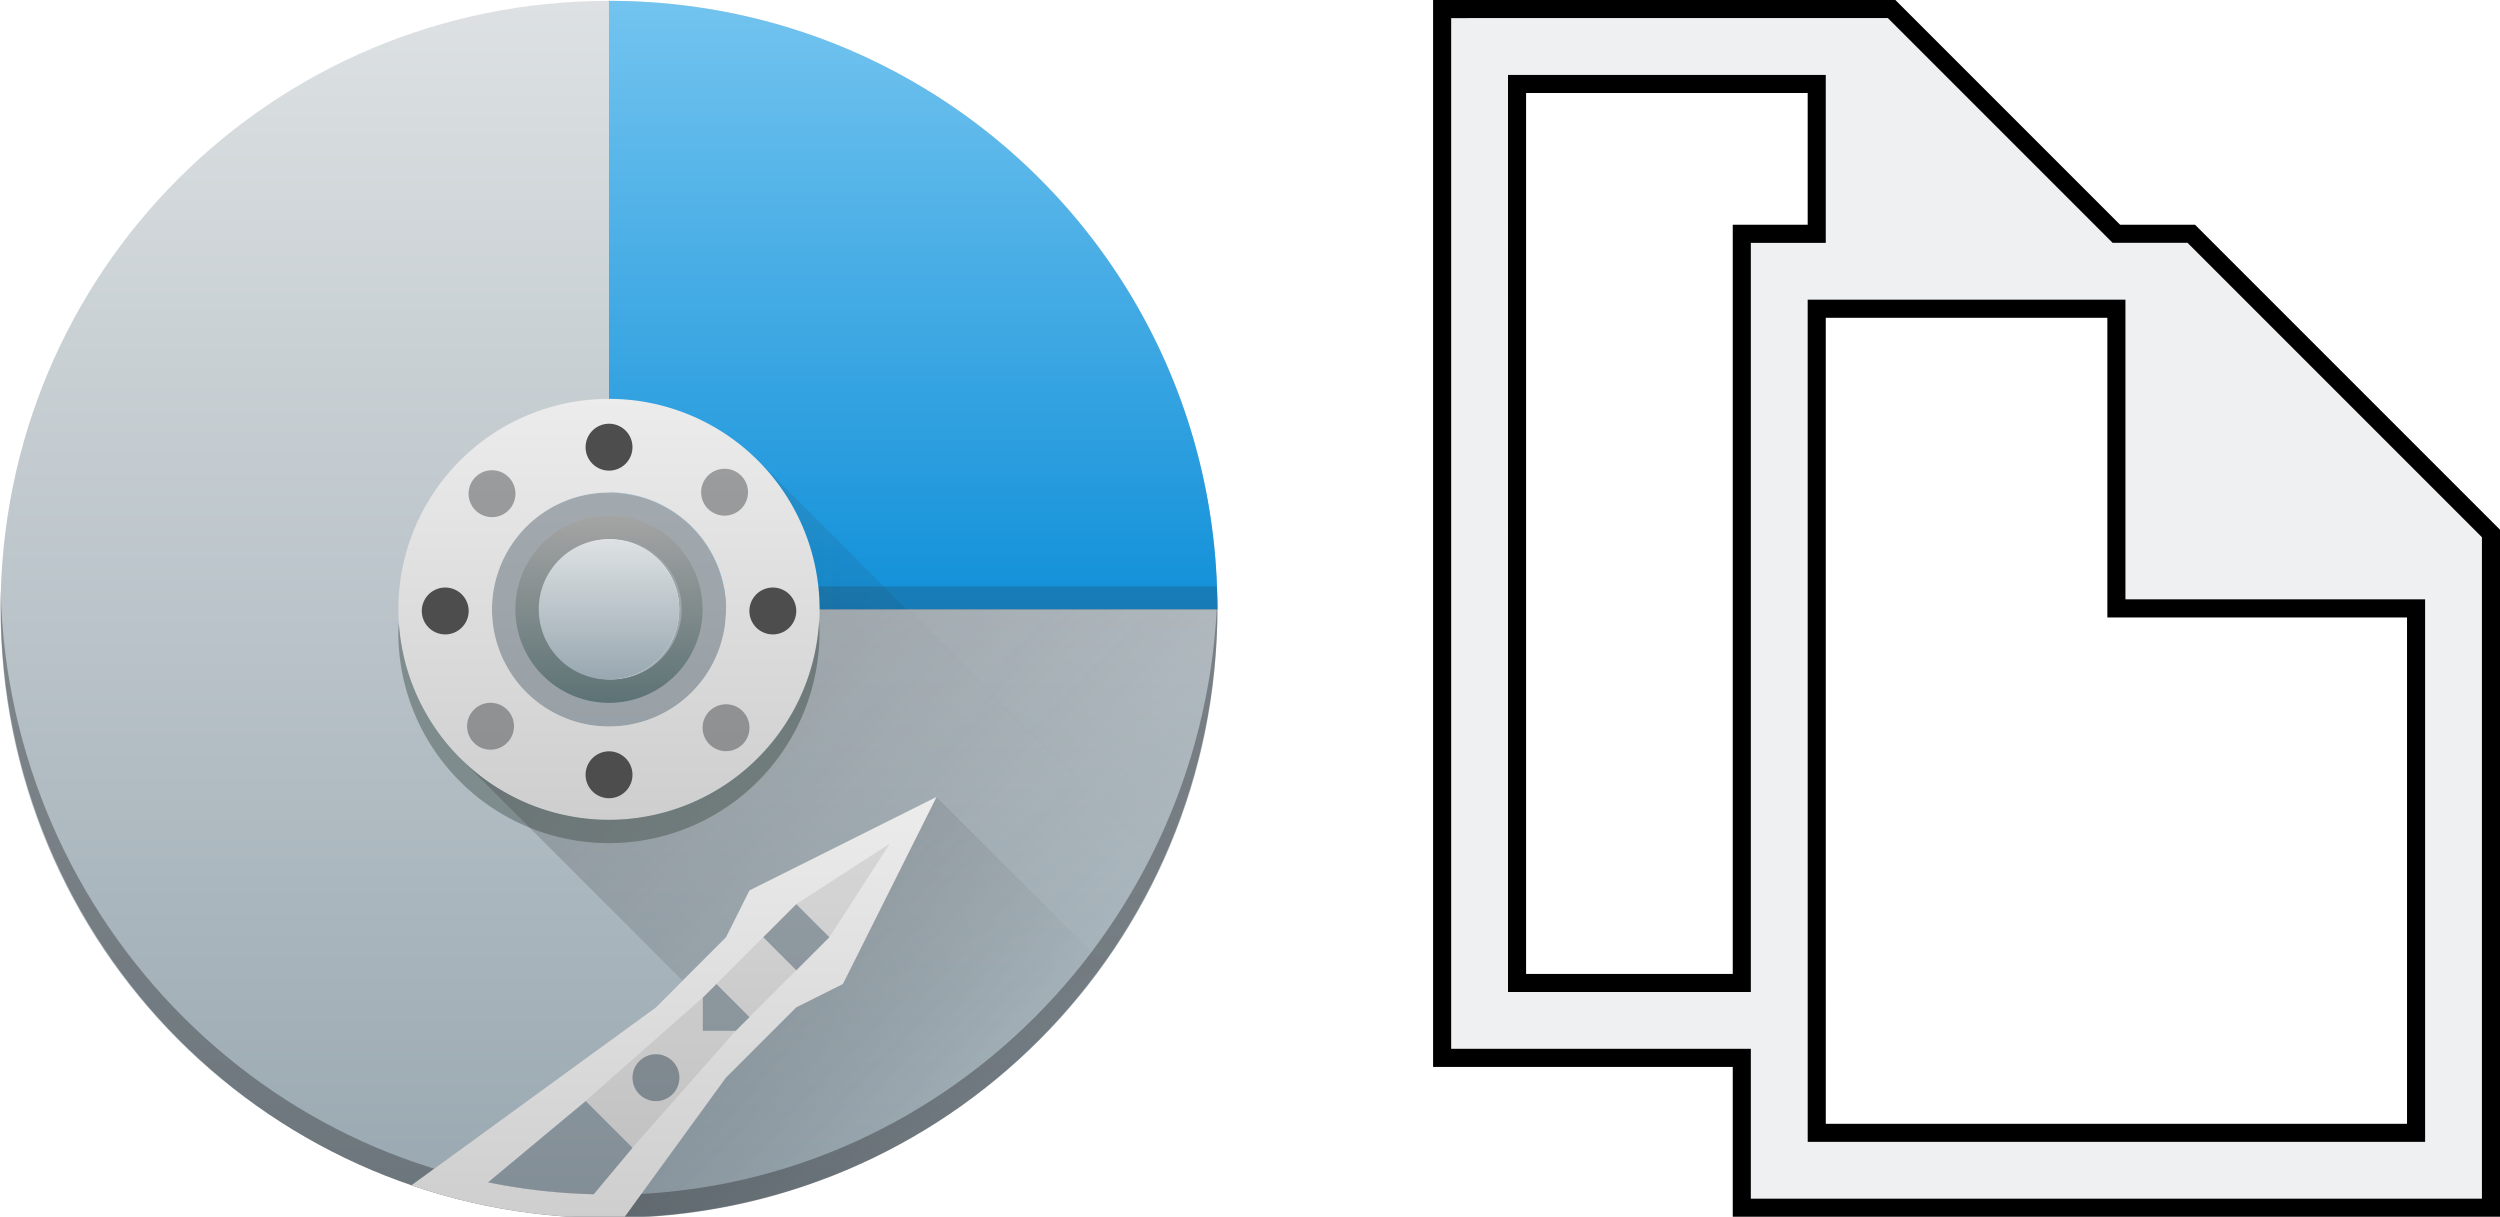 <!-- Created with Inkscape (http://www.inkscape.org/) -->
<svg width="92.459mm" height="45mm" version="1.1" viewBox="0 0 92.459 45" xml:space="preserve" xmlns="http://www.w3.org/2000/svg" xmlns:xlink="http://www.w3.org/1999/xlink"><defs><linearGradient id="a" x1="6" x2="6" y1="58" y2="6" gradientUnits="userSpaceOnUse"><stop stop-color="#98a7b0" offset="0"/><stop stop-color="#dde1e3" offset="1"/></linearGradient><linearGradient id="d" x1="32" x2="32" y1="32" y2="6" gradientUnits="userSpaceOnUse"><stop stop-color="#1190d9" offset="0"/><stop stop-color="#73c4ef" offset="1"/></linearGradient><linearGradient id="b" x1="32" x2="32" y1="41" y2="23" gradientUnits="userSpaceOnUse"><stop stop-color="#cecece" offset="0"/><stop stop-color="#ececec" offset="1"/></linearGradient><linearGradient id="e" x1="32" x2="32" y1="36" y2="28" gradientUnits="userSpaceOnUse"><stop stop-color="#5c7274" offset="0"/><stop stop-color="#a4a4a4" offset="1"/></linearGradient><linearGradient id="f" x1="35" x2="52" y1="32" y2="49" gradientUnits="userSpaceOnUse" xlink:href="#c"/><linearGradient id="c"><stop stop-color="#292c2f" offset="0"/><stop stop-opacity="0" offset="1"/></linearGradient><linearGradient id="g" x1="26" x2="50" y1="26" y2="50" gradientUnits="userSpaceOnUse" xlink:href="#c"/><linearGradient id="h" x1="25.637" x2="57.998" y1="40.676" y2="40.676" gradientUnits="userSpaceOnUse"><stop stop-color="#292c2f" offset="0"/><stop stop-color="#292c2f" stop-opacity="0" offset="1"/></linearGradient><linearGradient id="i" x1="32" x2="32" y1="58" y2="40" gradientUnits="userSpaceOnUse" xlink:href="#b"/><linearGradient id="j" x1="46" x2="53.135" y1="40" y2="47.135" gradientUnits="userSpaceOnUse" xlink:href="#c"/><linearGradient id="k" x1="32" x2="32" y1="35" y2="29" gradientUnits="userSpaceOnUse" xlink:href="#a"/><linearGradient id="linearGradient1640" x1="6" x2="6" y1="58" y2="6" gradientTransform="matrix(.265 0 0 .265 84.916 148.38)" gradientUnits="userSpaceOnUse" xlink:href="#a"/><linearGradient id="linearGradient1642" x1="32" x2="32" y1="41" y2="23" gradientTransform="matrix(.265 0 0 .265 84.916 148.38)" gradientUnits="userSpaceOnUse" xlink:href="#b"/><linearGradient id="linearGradient2160" x1="32" x2="32" y1="32" y2="6" gradientTransform="matrix(.265 0 0 .265 84.916 148.38)" gradientUnits="userSpaceOnUse" xlink:href="#d"/><linearGradient id="linearGradient2162" x1="32" x2="32" y1="36" y2="28" gradientTransform="matrix(.265 0 0 .265 84.916 148.38)" gradientUnits="userSpaceOnUse" xlink:href="#e"/><linearGradient id="linearGradient2164" x1="35" x2="52" y1="32" y2="49" gradientTransform="matrix(.265 0 0 .265 84.916 148.38)" gradientUnits="userSpaceOnUse" xlink:href="#c"/><linearGradient id="linearGradient2166" x1="26" x2="50" y1="26" y2="50" gradientTransform="matrix(.265 0 0 .265 84.916 148.38)" gradientUnits="userSpaceOnUse" xlink:href="#c"/><linearGradient id="linearGradient2168" x1="25.637" x2="57.998" y1="40.676" y2="40.676" gradientTransform="matrix(.265 0 0 .265 84.916 148.38)" gradientUnits="userSpaceOnUse" xlink:href="#h"/><linearGradient id="linearGradient2170" x1="32" x2="32" y1="58" y2="40" gradientTransform="matrix(.265 0 0 .265 84.916 148.38)" gradientUnits="userSpaceOnUse" xlink:href="#b"/><linearGradient id="linearGradient2172" x1="46" x2="53.135" y1="40" y2="47.135" gradientTransform="matrix(.265 0 0 .265 84.916 148.38)" gradientUnits="userSpaceOnUse" xlink:href="#c"/><linearGradient id="linearGradient2174" x1="32" x2="32" y1="35" y2="29" gradientTransform="matrix(.265 0 0 .265 84.916 148.38)" gradientUnits="userSpaceOnUse" xlink:href="#a"/><style id="current-color-scheme" type="text/css">
            .ColorScheme-Text {
                color:#eff0f1;
            }
        </style><linearGradient id="linearGradient10269" x1="6" x2="6" y1="58" y2="6" gradientUnits="userSpaceOnUse" xlink:href="#a"/><linearGradient id="linearGradient10271" x1="32" x2="32" y1="32" y2="6" gradientUnits="userSpaceOnUse" xlink:href="#d"/><linearGradient id="linearGradient10273" x1="32" x2="32" y1="41" y2="23" gradientUnits="userSpaceOnUse" xlink:href="#b"/><linearGradient id="linearGradient10275" x1="32" x2="32" y1="36" y2="28" gradientUnits="userSpaceOnUse" xlink:href="#e"/><linearGradient id="linearGradient10277" x1="25.637" x2="57.998" y1="40.676" y2="40.676" gradientUnits="userSpaceOnUse" xlink:href="#h"/></defs><g transform="matrix(.265 0 0 .265 -172.18 95.121)"><path d="m32 6c-14.403 0-25.998 11.596-25.998 26s11.595 26 25.998 26 25.998-11.596 25.998-26-11.595-26-25.998-26zm0 23c1.662 0 3 1.338 3 3s-1.338 3-3 3-3-1.338-3-3 1.338-3 3-3z" fill="url(#linearGradient10269)"/><path d="m6.002 31.191c-5e-3 0.218 0 0.436 0 0.655 0 14.489 11.595 26.154 25.998 26.154s25.998-11.665 25.998-26.154c0-0.22 5e-3 -0.437 0-0.655-0.344 14.184-11.813 25.809-25.998 25.809s-25.654-11.625-25.998-25.809z" fill="#292c2f" opacity=".4"/><path d="m32 6v21a5 5 0 0 1 5 5h20.998c0-14.404-11.595-26-25.998-26z" fill="url(#linearGradient10271)"/><path d="m36.898 31a5 5 0 0 1 0.102 1h20.998c0-0.335-0.013-0.668-0.025-1z" fill="#292c2f" opacity=".2"/><path d="m32 27a5 5 0 1 0 0 10 5 5 0 0 0 0-10zm0 2c1.662 0 3 1.338 3 3s-1.338 3-3 3-3-1.338-3-3 1.338-3 3-3z" fill="#292c2f" opacity=".2"/><path d="m32 23a9 9 0 1 0 0 18 9 9 0 0 0 0-18zm0 4a5 5 0 1 1 0 10 5 5 0 0 1 0-10z" fill="url(#linearGradient10273)"/><path d="m37 28a1 1 0 1 1 0-2 1 1 0 0 1 0 2zm-10 10a1 1 0 1 1 0-2 1 1 0 0 1 0 2zm1-11a1 1 0 1 1-2 0 1 1 0 0 1 2 0zm10 10a1 1 0 1 1-2 0 1 1 0 0 1 2 0z" fill="#292c2f" opacity=".4"/><path d="m32 28a4 4 0 1 0 0 8 4 4 0 0 0 0-8zm0 1a3 3 0 1 1 0 6 3 3 0 0 1 0-6z" fill="url(#linearGradient10275)"/><path d="m33 25a1 1 0 1 1-2 0 1 1 0 0 1 2 0zm7 7a1 1 0 1 1-2 0 1 1 0 0 1 2 0zm-7 7a1 1 0 1 1-2 0 1 1 0 0 1 2 0zm-7-7a1 1 0 1 1-2 0 1 1 0 0 1 2 0z" fill="#4d4d4d"/><path d="M 40.979,32.424 A 9,9 0 0 1 32,41 9,9 0 0 1 23.021,32.576 9,9 0 0 0 23,33 a 9,9 0 0 0 9,9 9,9 0 0 0 9,-9 9,9 0 0 0 -0.021,-0.576 z" fill="#7f8c8d"/><path d="m44.719 32 10.883 10.88a25.912 25.912 0 0 0 2.396-10.88z" fill="url(#f)" opacity=".2"/><path d="m41 32a9 9 0 0 1-9 9 9 9 0 0 1-6.36-2.64l-3e-3 3e-3 9.5 9.5 1.863-1.863 1-2 8-4 7.135 7.135a25.966 25.966 0 0 0 2.486-4.242l-10.894-10.893zm11.967 15.389c-0.086 0.116-0.177 0.228-0.264 0.343a25.966 25.966 0 0 0 0.264-0.343zm-1.705 2.095c-0.053 0.058-0.11 0.113-0.162 0.17a25.966 25.966 0 0 0 0.162-0.17zm-1.722 1.716c-0.08 0.074-0.159 0.15-0.24 0.223a25.966 25.966 0 0 0 0.24-0.223zm-2.01 1.658c-0.102 0.077-0.203 0.154-0.306 0.229a25.966 25.966 0 0 0 0.306-0.229zm-2.203 1.475c-0.11 0.066-0.222 0.13-0.334 0.193a25.966 25.966 0 0 0 0.334-0.193zm-2.371 1.258-0.066 0.03 4e-3 3e-3a25.966 25.966 0 0 0 0.062-0.033z" fill="url(#g)" opacity=".3"/><path d="m41 32h3.727l-6.27-6.27a9 9 0 0 1 2.543 6.27z" fill="url(#linearGradient10277)" opacity=".2"/><path d="m46 40-8 4-1 2-3 3-10.447 7.6c2.647 0.903 5.486 1.4 8.447 1.4 0.218 0 0.432-0.01 0.648-0.016l4.352-5.984 3-3 2-1z" fill="#292c2f" opacity=".2"/><path d="m46 40-8 4-1 2-3 3-10.447 7.6c2.647 0.903 5.486 1.4 8.447 1.4 0.218 0 0.432-0.01 0.648-0.016l4.352-5.984 3-3 2-1zm-6 4.586 1.414 1.414-1.414 1.414-1.414-1.414zm-3.414 3.414 1.414 1.414-0.586 0.586h-1.414v-1.414zm-2.586 3a1 1 0 0 1 1 1 1 1 0 0 1-1 1 1 1 0 0 1-1-1 1 1 0 0 1 1-1zm-3 2 2 2-1.654 1.984a25.525 25.525 0 0 1-4.516-0.51zm-4.035 4.51c0.096 0.019 0.193 0.033 0.289 0.05-0.096-0.017-0.193-0.031-0.29-0.05z" fill="url(#i)"/><path d="m36 48.586-5 4.414 2 2 4.414-5h-1.414zm2.586-2.586-2 2 1.414 1.414 2-2zm5.414-4-4 2.586 1.414 1.414z" fill="#292c2f" opacity=".1"/><path d="m46 40-4 8-2 1-3 3-4.352 5.984a25.91 25.91 0 0 0 20.5-10.836z" fill="url(#j)" opacity=".2"/><circle cx="32" cy="32" r="3" fill="url(#k)"/></g><g transform="matrix(3.271 0 0 3.271 -282.93 -490.52)" stroke-width=".265"><path d="m93.382 149.97c-3.811 0-6.879 3.068-6.879 6.879 0 3.811 3.068 6.879 6.879 6.879 3.811 0 6.879-3.068 6.879-6.879 0-3.811-3.068-6.879-6.879-6.879zm0 6.085c0.44 0 0.794 0.354 0.794 0.794 0 0.44-0.354 0.794-0.794 0.794-0.44 0-0.794-0.354-0.794-0.794 0-0.44 0.354-0.794 0.794-0.794z" fill="url(#linearGradient1640)"/><path d="m86.504 156.64c-0.001 0.058 0 0.115 0 0.173 0 3.834 3.068 6.92 6.879 6.92 3.811 0 6.879-3.086 6.879-6.92 0-0.058 1e-3 -0.116 0-0.173-0.091 3.753-3.126 6.829-6.879 6.829-3.753 0-6.788-3.076-6.879-6.829z" fill="#292c2f" opacity=".4"/><path d="m93.382 149.97v5.556a1.323 1.323 0 0 1 1.323 1.323h5.556c0-3.811-3.068-6.879-6.879-6.879z" fill="url(#linearGradient2160)"/><path d="m94.678 156.59a1.323 1.323 0 0 1 0.027 0.265h5.556c0-0.089-3e-3 -0.177-7e-3 -0.265z" fill="#292c2f" opacity=".2"/><path d="m93.382 155.53a1.323 1.323 0 1 0 0 2.646 1.323 1.323 0 0 0 0-2.646zm0 0.529c0.44 0 0.794 0.354 0.794 0.794 0 0.44-0.354 0.794-0.794 0.794-0.44 0-0.794-0.354-0.794-0.794 0-0.44 0.354-0.794 0.794-0.794z" fill="#292c2f" opacity=".2"/><path d="m93.382 154.47a2.381 2.381 0 1 0 0 4.763 2.381 2.381 0 0 0 0-4.763zm0 1.058a1.323 1.323 0 1 1 0 2.646 1.323 1.323 0 0 1 0-2.646z" fill="url(#linearGradient1642)"/><path d="m94.705 155.79a0.265 0.265 0 1 1 0-0.529 0.265 0.265 0 0 1 0 0.529zm-2.646 2.646a0.265 0.265 0 1 1 0-0.529 0.265 0.265 0 0 1 0 0.529zm0.265-2.91a0.265 0.265 0 1 1-0.529 0 0.265 0.265 0 0 1 0.529 0zm2.646 2.646a0.265 0.265 0 1 1-0.529 0 0.265 0.265 0 0 1 0.529 0z" fill="#292c2f" opacity=".4"/><path d="m93.382 155.79a1.058 1.058 0 1 0 0 2.117 1.058 1.058 0 0 0 0-2.117zm0 0.265a0.794 0.794 0 1 1 0 1.587 0.794 0.794 0 0 1 0-1.587z" fill="url(#linearGradient2162)"/><path d="m93.647 155a0.265 0.265 0 1 1-0.529 0 0.265 0.265 0 0 1 0.529 0zm1.852 1.852a0.265 0.265 0 1 1-0.529 0 0.265 0.265 0 0 1 0.529 0zm-1.852 1.852a0.265 0.265 0 1 1-0.529 0 0.265 0.265 0 0 1 0.529 0zm-1.852-1.852a0.265 0.265 0 1 1-0.529 0 0.265 0.265 0 0 1 0.529 0z" fill="#4d4d4d"/><path d="m95.758 156.96a2.381 2.381 0 0 1-2.376 2.269 2.381 2.381 0 0 1-2.376-2.229 2.381 2.381 0 0 0-0.006 0.112 2.381 2.381 0 0 0 2.381 2.381 2.381 2.381 0 0 0 2.381-2.381 2.381 2.381 0 0 0-0.006-0.152z" fill="#7f8c8d"/><path d="m96.748 156.85 2.88 2.879a6.856 6.856 0 0 0 0.634-2.879z" fill="url(#linearGradient2164)" opacity=".2"/><path d="m95.764 156.85a2.381 2.381 0 0 1-2.381 2.381 2.381 2.381 0 0 1-1.683-0.699l-7.94e-4 7.9e-4 2.514 2.514 0.493-0.493 0.265-0.529 2.117-1.058 1.888 1.888a6.87 6.87 0 0 0 0.658-1.122l-2.882-2.882zm3.166 4.072c-0.023 0.031-0.047 0.06-0.07 0.091a6.87 6.87 0 0 0 0.07-0.091zm-0.451 0.554c-0.014 0.015-0.029 0.03-0.043 0.045a6.87 6.87 0 0 0 0.043-0.045zm-0.456 0.454c-0.021 0.02-0.042 0.04-0.064 0.059a6.87 6.87 0 0 0 0.064-0.059zm-0.532 0.439c-0.027 0.02-0.054 0.041-0.081 0.061a6.87 6.87 0 0 0 0.081-0.061zm-0.583 0.39c-0.029 0.018-0.059 0.034-0.088 0.051a6.87 6.87 0 0 0 0.088-0.051zm-0.627 0.333-0.017 8e-3 0.001 7.9e-4a6.87 6.87 0 0 0 0.016-9e-3z" fill="url(#linearGradient2166)" opacity=".3"/><path d="m95.764 156.85h0.986l-1.659-1.659a2.381 2.381 0 0 1 0.673 1.659z" fill="url(#linearGradient2168)" opacity=".2"/><path d="m97.087 158.97-2.117 1.058-0.265 0.529-0.794 0.794-2.764 2.011c0.7 0.239 1.452 0.37 2.235 0.37 0.058 0 0.114-3e-3 0.171-4e-3l1.151-1.583 0.794-0.794 0.529-0.265z" fill="#292c2f" opacity=".2"/><path d="m97.087 158.97-2.117 1.058-0.265 0.529-0.794 0.794-2.764 2.011c0.7 0.239 1.452 0.37 2.235 0.37 0.058 0 0.114-3e-3 0.171-4e-3l1.151-1.583 0.794-0.794 0.529-0.265zm-1.587 1.213 0.374 0.374-0.374 0.374-0.374-0.374zm-0.903 0.903 0.374 0.374-0.155 0.155h-0.374v-0.374zm-0.684 0.794a0.265 0.265 0 0 1 0.265 0.265 0.265 0.265 0 0 1-0.265 0.265 0.265 0.265 0 0 1-0.265-0.265 0.265 0.265 0 0 1 0.265-0.265zm-0.794 0.529 0.529 0.529-0.438 0.525a6.753 6.753 0 0 1-1.195-0.135zm-1.068 1.193c0.025 5e-3 0.051 9e-3 0.076 0.013-0.025-4e-3 -0.051-8e-3 -0.077-0.013z" fill="url(#linearGradient2170)"/><path d="m94.441 161.24-1.323 1.168 0.529 0.529 1.168-1.323h-0.374zm0.684-0.684-0.529 0.529 0.374 0.374 0.529-0.529zm1.433-1.058-1.058 0.684 0.374 0.374z" fill="#292c2f" opacity=".1"/><path d="m97.087 158.97-1.058 2.117-0.529 0.265-0.794 0.794-1.151 1.583a6.855 6.855 0 0 0 5.424-2.867z" fill="url(#linearGradient2172)" opacity=".2"/><circle cx="93.382" cy="156.85" r=".794" fill="url(#linearGradient2174)"/></g><path class="ColorScheme-Text" d="m53.335 0.335v38.789h11.083v5.541h27.707v-24.936l-11.083-11.083h-2.771l-8.312-8.312zm2.771 2.771h11.083v5.541h-2.771v27.707h-8.312zm11.083 8.312h11.083v11.083h11.083v19.395h-22.165z" fill="currentColor" stroke="#000" stroke-width=".669"/></svg>
